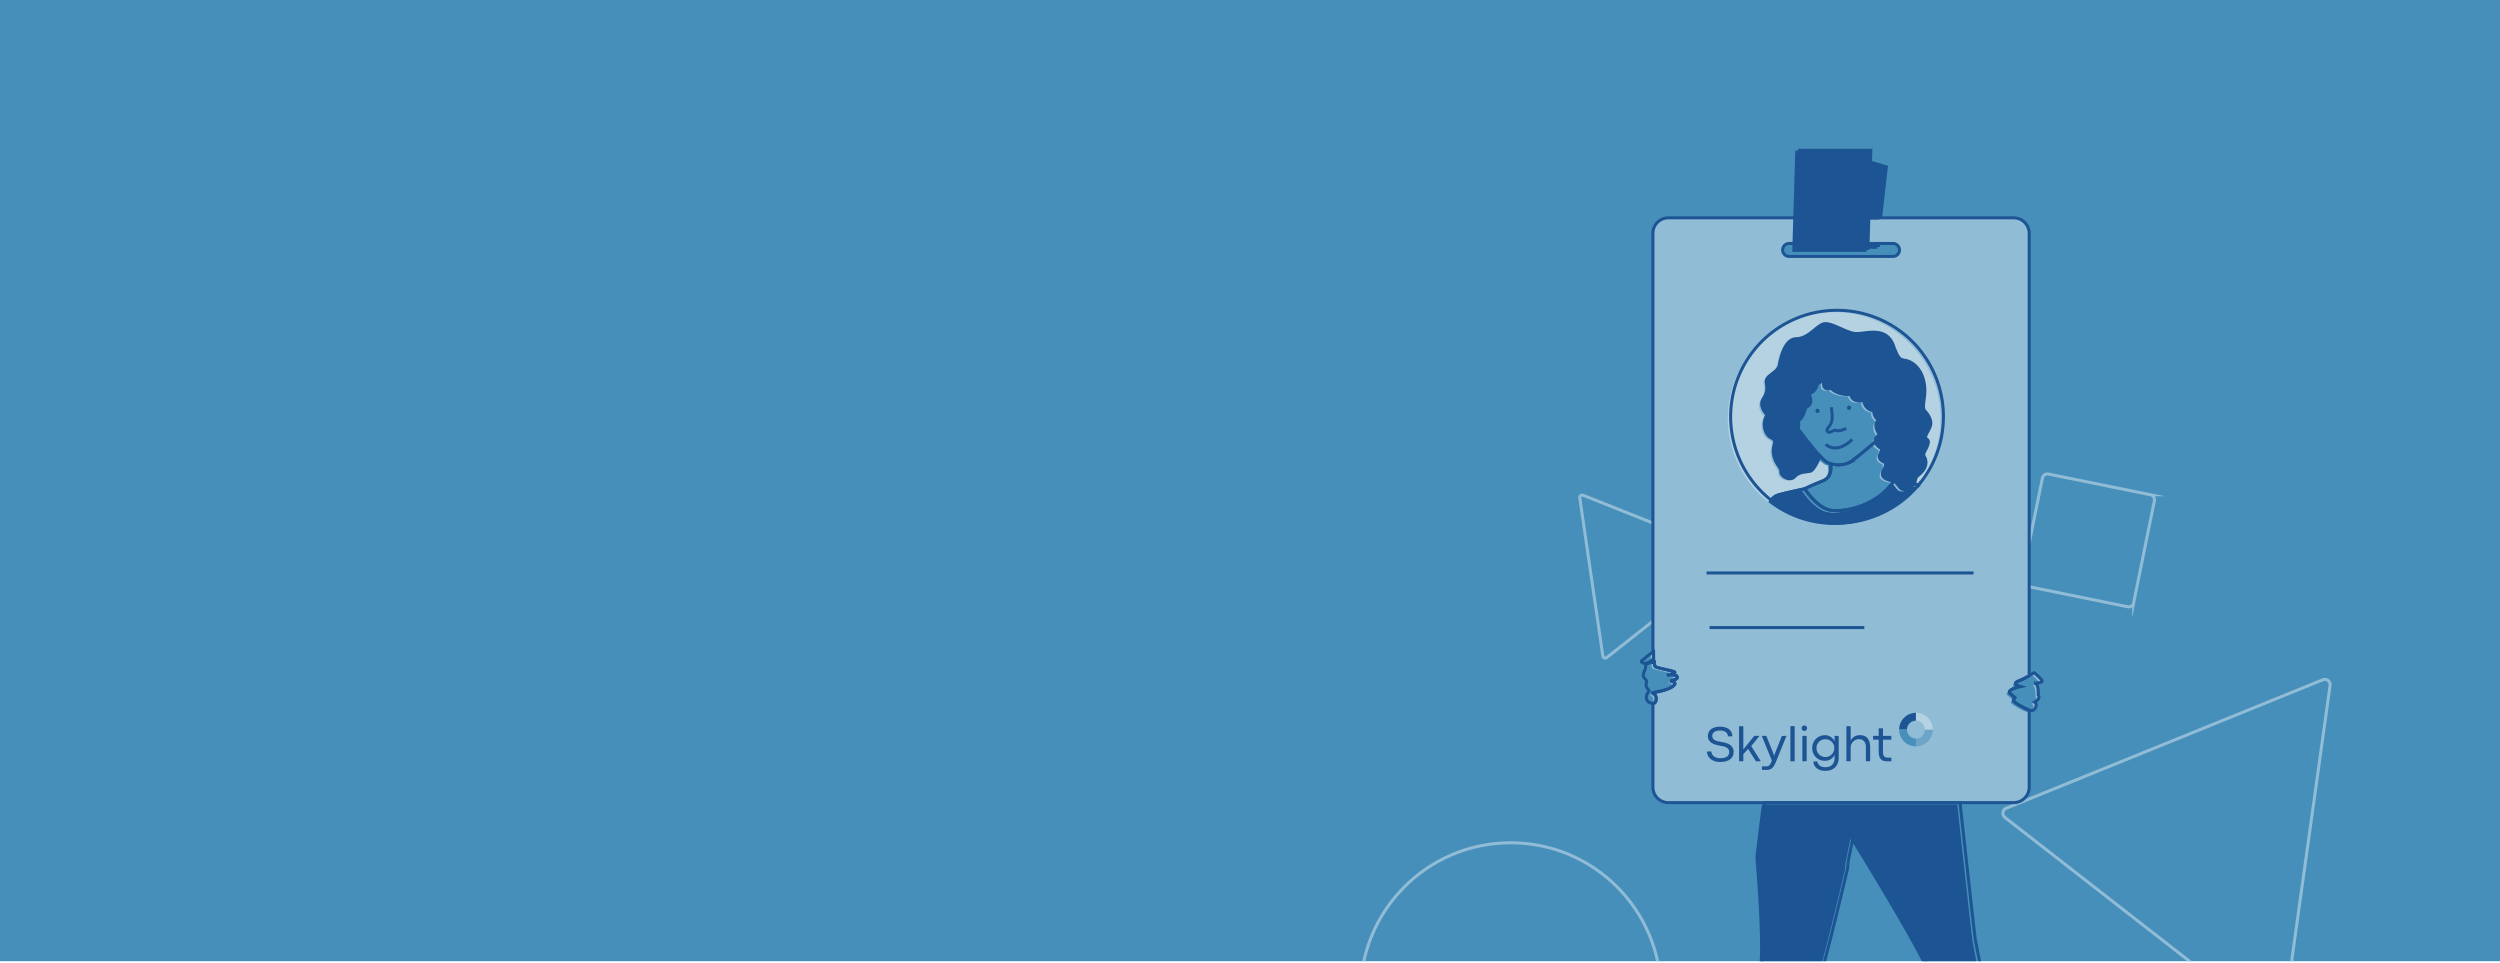 <svg id="Layer_1" data-name="Layer 1" xmlns="http://www.w3.org/2000/svg" xmlns:xlink="http://www.w3.org/1999/xlink" viewBox="0 0 1488.025 573.437"><defs><style>.cls-1,.cls-4,.cls-8{fill:none;}.cls-2{clip-path:url(#clip-path);}.cls-3{fill:#468fba;}.cls-4{stroke:#91bcd6;}.cls-4,.cls-8{stroke-miterlimit:10;stroke-width:1.8px;}.cls-5{fill:#91bcd6;}.cls-12,.cls-6{fill:#b5d2e3;}.cls-7,.cls-9{fill:#1d5493;}.cls-8{stroke:#1d5493;}.cls-10,.cls-11,.cls-12,.cls-9{fill-rule:evenodd;}.cls-10{fill:#488fba;}.cls-11{fill:#6ca5c8;}</style><clipPath id="clip-path"><rect class="cls-1" x="-0.8" y="-2.756" width="1492.057" height="574.862"/></clipPath></defs><g class="cls-2"><rect class="cls-3" x="-0.8" y="-2.756" width="1492.057" height="574.862"/><circle class="cls-4" cx="899.189" cy="591.073" r="89.448"/><path class="cls-4" d="M1219.245,282.153l60.701,12.328a3.032,3.032,0,0,1,2.363,3.595l-12.328,60.701a3.032,3.032,0,0,1-3.595,2.363l-60.701-12.328a3.032,3.032,0,0,1-2.363-3.595l12.357-60.67A3.03,3.03,0,0,1,1219.245,282.153Z"/><path class="cls-4" d="M1382.472,404.647l-188.332,76.428a3.192,3.192,0,0,0-1.768,4.173,3.306,3.306,0,0,0,.997,1.318l160.331,124.891a3.193,3.193,0,0,0,4.494-.546,3.02,3.02,0,0,0,.619-1.547l28.063-201.332a3.222,3.222,0,0,0-2.726-3.627A3.125,3.125,0,0,0,1382.472,404.647Z"/><path class="cls-4" d="M1030.598,329.905l-88.26-35.097a1.492,1.492,0,0,0-1.946.836,1.545,1.545,0,0,0-.09.767l13.725,93.978a1.492,1.492,0,0,0,1.693,1.269,1.411,1.411,0,0,0,.709-.322l74.56-58.865a1.506,1.506,0,0,0,.253-2.105A1.46,1.46,0,0,0,1030.598,329.905Z"/><path class="cls-5" d="M984.212,388.088s-.144.073-.379.2a19.559,19.559,0,0,0-4.464,3.218c-1.601,1.685-3.186,1.875-2.046,2.788,2.023,1.618,5.391-.81,6.509-1.711.237-.191.379-.317.379-.317Z"/><path class="cls-5" d="M985.7,416.74a3.734,3.734,0,0,0-1.867-4.173v-.323c2.449-.363,11.865-1.961,13.102-5.261,0,0,.095-1.519-2.849-1.614,0,0,4.937-.759,4.178-2.563-.713-1.692-5.518-.962-6.111-.865l-.061.01.061-.01c.578-.098,5.132-.904,4.687-1.794-.475-.949-11.109-2.469-11.679-3.513a6.642,6.642,0,0,1-.57-2.659s-.303.061-.759.166c-1.353.313-4.061,1.023-4.274,1.733-.285.949.38.759-.76,3.513-1.139,2.753-.854,3.323.57,4.937,1.424,1.614.095,1.709.475,3.893.38,2.184,2.184,2.374,1.519,3.323-.664.949-2.733,3.624-.322,6.18a6.199,6.199,0,0,0,2.792.946C984.71,418.659,985.503,418.219,985.7,416.74Z"/><path class="cls-5" d="M1215.502,405.27c-.211-1.054-4.637-4.848-4.637-4.848a26.435,26.435,0,0,0-3.073,1.755,43.009,43.009,0,0,1-6.201,3.093c-4.848,1.897.843,3.372.843,3.372s-8.642,1.897-5.902,4.216l2.74,2.318s-1.265,1.687-.422,2.529a40.707,40.707,0,0,0,8.941,4.96,4.277,4.277,0,0,0,1.598.309c2.108-.211,3.583-3.794,1.686-5.058,0,0,3.794-2.108,2.108-4.215,0,0,.422-5.902-1.686-6.956C1211.498,406.746,1215.713,406.324,1215.502,405.27Z"/><path class="cls-5" d="M1199.273,415.177l-2.74-2.318c-2.74-2.318,5.902-4.216,5.902-4.216s-5.691-1.475-.843-3.372a43.009,43.009,0,0,0,6.201-3.093V138.855a9.187,9.187,0,0,0-9.187-9.187H993.02a9.187,9.187,0,0,0-9.187,9.187V388.288c.235-.127.379-.2.379-.2v4.178s-.142.126-.379.317v1.558c.456-.106.759-.166.759-.166a6.642,6.642,0,0,0,.57,2.659c.57,1.044,11.204,2.563,11.679,3.513.445.89-4.109,1.696-4.687,1.794.593-.097,5.399-.827,6.111.865.76,1.804-4.178,2.563-4.178,2.563,2.943.095,2.849,1.614,2.849,1.614-1.238,3.3-10.653,4.899-13.102,5.261v.323A3.734,3.734,0,0,1,985.7,416.74c-.197,1.479-.99,1.919-1.867,1.926V468.54a9.187,9.187,0,0,0,9.187,9.187h205.585a9.187,9.187,0,0,0,9.187-9.187V422.666a40.707,40.707,0,0,1-8.941-4.96C1198.008,416.863,1199.273,415.177,1199.273,415.177Zm-72.555-262.541h-61.81a3.863,3.863,0,0,1,0-7.726h61.81a3.863,3.863,0,1,1,0,7.726Z"/><path class="cls-3" d="M982.185,393.681c.237-.191.379-.317.379-.317V389.186s-.144.073-.379.2a19.555,19.555,0,0,0-4.464,3.218c-1.601,1.685-3.186,1.875-2.045,2.787C977.699,397.01,981.067,394.581,982.185,393.681Z"/><path class="cls-3" d="M996.616,403.903c-.713-1.692-5.518-.962-6.111-.865.578-.098,5.132-.904,4.687-1.794-.475-.95-11.109-2.469-11.679-3.513a6.643,6.643,0,0,1-.57-2.659s-.303.061-.759.166c-1.353.313-4.061,1.023-4.274,1.733-.285.95.38.76-.76,3.513-1.139,2.754-.854,3.323.57,4.937,1.424,1.614.095,1.709.475,3.893.38,2.184,2.184,2.374,1.519,3.323-.665.949-2.733,3.624-.322,6.18a6.198,6.198,0,0,0,2.792.946c.877-.007,1.67-.447,1.867-1.926a3.734,3.734,0,0,0-1.867-4.173v-.323c2.449-.363,11.865-1.961,13.102-5.261,0,0,.095-1.519-2.849-1.614C992.438,406.467,997.376,405.707,996.616,403.903Z"/><path class="cls-3" d="M1213.854,406.368c-.211-1.054-4.637-4.848-4.637-4.848a26.4,26.4,0,0,0-3.073,1.754,43.024,43.024,0,0,1-6.201,3.093c-4.848,1.897.843,3.372.843,3.372s-8.642,1.897-5.902,4.216l2.74,2.318s-1.265,1.686-.422,2.529a40.708,40.708,0,0,0,8.941,4.96,4.272,4.272,0,0,0,1.598.309c2.108-.211,3.583-3.794,1.686-5.058,0,0,3.794-2.108,2.108-4.215,0,0,.422-5.902-1.686-6.956C1209.849,407.843,1214.065,407.422,1213.854,406.368Z"/><path class="cls-6" d="M1057.064,295.6c6.07-1.61,15.485-3.592,15.485-3.592s3.097-1.611,10.778-4.707c5.014-2.022,5.118-6.999,4.586-10.212a15.275,15.275,0,0,1-1.861-.69,18.808,18.808,0,0,1-4.347-3.869c-.99,2.831-3.961,8.593-5.724,9.013-2.602.619-6.614.215-9.463,3.312-2.849,3.097-8.424-.372-8.176-2.973s-3.384-4.492-4.375-10.314c-.991-5.822,2.849-7.804-1.487-9.911-4.336-2.106-5.327-10.034-2.23-13.503,0,0-5.327-4.955-2.478-9.539s2.354-6.566,1.858-10.282,6.937-5.451,7.804-10.034c.867-4.583,3.221-15.485,10.158-15.609,6.937-.124,11.507-7.104,15.843-8.714s13.379,5.129,19.201,5.625c5.822.496,18.356-4.84,22.692,7.176,4.336,12.016,4.915,6.687,10.861,10.279,5.946,3.593,8.803,11.709,7.564,20.753-1.239,9.043-.099,6.258,2.502,10.842,2.601,4.583.961,6.599-1.145,10.687s1.858,2.23.867,5.946c-.991,3.717-3.464,5.648-2.225,7.63,1.239,1.982,2.344,6.551-3.85,11.259-1.872,1.423-1.337,4.412-2.291,5.041.919.168,1.849.327,2.771.472a63.321,63.321,0,1,0-87.861,9.114A8.691,8.691,0,0,1,1057.064,295.6Z"/><path class="cls-7" d="M1140.387,289.684c-.923-.145-1.852-.304-2.771-.472-2.201,1.452-3.667,4.225-7.124,3.015-1.823-.638-3.102-4.251-5.012-4.688-10.431,15.12-29.665,18.565-37.568,17.228-8.052-1.363-15.361-12.76-15.361-12.76s-9.415,1.982-15.485,3.592a8.691,8.691,0,0,0-4.539,3.198,63.277,63.277,0,0,0,87.861-9.114Z"/><path class="cls-3" d="M1123.2,286.966c-2.239-.639-3.964-1.469-4.319-3.011-.743-3.221,3.097-4.955,1.363-7.68,0,0-4.584-1.487-2.973-4.708,1.61-3.221.867-3.469.867-3.469s-3.131-1.725-3.599-4.053c-5.213,4.509-13.21,11.259-15.726,12.477a15.49,15.49,0,0,1-10.899.566c.532,3.213.428,8.19-4.586,10.212-7.681,3.097-10.778,4.707-10.778,4.707s7.309,11.397,15.361,12.76c7.903,1.337,27.137-2.107,37.568-17.228C1124.683,287.357,1123.917,287.17,1123.2,286.966Z"/><path class="cls-3" d="M1116.651,251.374s-3.592-2.601-2.849-5.822a6.288,6.288,0,0,1-6.07-6.194s-6.69,2.106-7.805-3.469c0,0-7.804.743-11.645-3.716,0,0-3.593,1.239-4.336-1.239-.743-2.478.496-5.203-.495-4.46-.991.743-1.487,2.973-3.221,2.601,0,0-.991,5.946-5.327,6.194,0,0,3.717,6.566-1.611,8.176,0,0-1.734,6.813-4.583,8.176a7.925,7.925,0,0,1-.255,4.844l.378.111s1.12,1.514,2.801,3.702c2.673,3.481,6.768,8.674,10.072,12.25a18.808,18.808,0,0,0,4.347,3.869,15.275,15.275,0,0,0,1.861.69,15.49,15.49,0,0,0,10.899-.566c2.517-1.218,10.513-7.968,15.726-12.477a3.174,3.174,0,0,1,.945-2.855,7.788,7.788,0,0,1,1.539-1.268S1112.563,253.604,1116.651,251.374Z"/><polygon class="cls-7" points="1066.771 149.895 1111.028 149.895 1112.819 89.667 1068.562 89.667 1066.771 149.895"/><polyline class="cls-7" points="1109.885 96.156 1122.111 99.736 1118.608 130.651 1106.871 130.651"/><polygon class="cls-7" points="1108.059 148.105 1117.457 148.105 1117.233 146.091 1106.94 146.538 1108.059 148.105"/><path class="cls-7" d="M1046.479,577.714c-2.62,7.424,3.922,42.986,7.366,60.35h29.604c-1.71-13.58-5.308-45.849-2.112-54.522,2.799-7.598,10.977-41.396,15.834-61.863.288-1.212.564-2.379.827-3.49l.501-4.847,2.856-14.05s46.543,74.988,46.999,83.667c.465,8.836,14.29,39.939,19.56,55.105h22.047c-4.076-20.564-15.019-71.789-15.965-78.415-.881-6.166-9.017-80.823-9.017-80.823H1048.76c-1.632,11.746-3.119,24.287-3.703,29.313a22.974,22.974,0,0,0-.079,4.511C1046.31,529.104,1049.255,569.848,1046.479,577.714Z"/><path class="cls-8" d="M1058.713,294.502c6.07-1.61,15.485-3.592,15.485-3.592s3.097-1.611,10.778-4.707c5.014-2.022,5.118-6.999,4.586-10.212a15.275,15.275,0,0,1-1.861-.69,18.808,18.808,0,0,1-4.347-3.869c-.99,2.831-3.961,8.593-5.724,9.013-2.602.619-6.614.215-9.463,3.312-2.849,3.097-8.424-.372-8.176-2.973s-3.384-4.492-4.375-10.314c-.991-5.822,2.849-7.804-1.487-9.911-4.336-2.106-5.327-10.034-2.23-13.503,0,0-5.327-4.955-2.478-9.539s2.354-6.566,1.858-10.282,6.937-5.451,7.804-10.034c.867-4.583,3.221-15.485,10.158-15.609,6.937-.124,11.507-7.104,15.843-8.714s13.379,5.129,19.201,5.625c5.822.496,18.356-4.84,22.692,7.176,4.336,12.016,4.915,6.687,10.861,10.279,5.946,3.593,8.803,11.709,7.564,20.753-1.239,9.043-.099,6.258,2.502,10.842,2.601,4.583.961,6.599-1.145,10.687s1.858,2.23.867,5.946c-.991,3.717-3.464,5.648-2.225,7.63,1.239,1.982,2.344,6.551-3.85,11.259-1.872,1.423-1.337,4.412-2.291,5.041.919.168,1.849.327,2.771.472a63.321,63.321,0,1,0-87.861,9.114A8.691,8.691,0,0,1,1058.713,294.502Z"/><path class="cls-8" d="M1142.035,288.586c-.923-.145-1.852-.304-2.771-.472-2.201,1.452-3.667,4.225-7.124,3.015-1.823-.638-3.102-4.251-5.012-4.688-10.431,15.12-29.665,18.565-37.568,17.228-8.052-1.363-15.361-12.76-15.361-12.76s-9.415,1.982-15.485,3.592a8.691,8.691,0,0,0-4.539,3.198,63.277,63.277,0,0,0,87.861-9.114Z"/><path class="cls-8" d="M1124.849,285.868c-2.239-.639-3.964-1.469-4.319-3.011-.743-3.221,3.097-4.955,1.363-7.68,0,0-4.584-1.487-2.973-4.708,1.61-3.221.867-3.469.867-3.469s-3.131-1.725-3.599-4.053c-5.213,4.509-13.21,11.259-15.726,12.477a15.49,15.49,0,0,1-10.899.566c.532,3.213.428,8.19-4.586,10.212-7.681,3.097-10.778,4.707-10.778,4.707s7.309,11.397,15.361,12.76c7.903,1.337,27.137-2.107,37.568-17.228C1126.331,286.26,1125.566,286.073,1124.849,285.868Z"/><path class="cls-8" d="M1118.299,250.276s-3.592-2.601-2.849-5.822a6.288,6.288,0,0,1-6.07-6.194s-6.69,2.106-7.805-3.469c0,0-7.804.743-11.645-3.716,0,0-3.593,1.239-4.336-1.239-.743-2.478.496-5.203-.495-4.46-.991.743-1.487,2.973-3.221,2.601,0,0-.991,5.946-5.327,6.194,0,0,3.717,6.566-1.611,8.176,0,0-1.734,6.813-4.583,8.176a7.925,7.925,0,0,1-.255,4.844l.378.111s1.12,1.514,2.801,3.702c2.673,3.481,6.768,8.674,10.072,12.25a18.808,18.808,0,0,0,4.347,3.869,15.275,15.275,0,0,0,1.861.69,15.49,15.49,0,0,0,10.899-.566c2.517-1.218,10.513-7.968,15.726-12.477a3.174,3.174,0,0,1,.945-2.855,7.787,7.787,0,0,1,1.539-1.268S1114.211,252.506,1118.299,250.276Z"/><path class="cls-7" d="M1146.762,258.238c2.106-4.088,3.746-6.103,1.145-10.687-2.601-4.584-3.271-3.225-2.032-12.268,1.239-9.043-2.088-15.734-8.035-19.326-5.946-3.592-6.525,1.737-10.861-10.279-4.336-12.017-16.87-6.681-22.692-7.176-5.822-.496-14.865-7.235-19.201-5.625s-8.906,8.59-15.843,8.714c-6.937.124-9.291,11.025-10.158,15.609-.867,4.584-8.3,6.318-7.804,10.034s.991,5.699-1.858,10.282,2.478,9.539,2.478,9.539c-3.097,3.469-2.106,11.397,2.23,13.503,4.336,2.106.495,4.088,1.487,9.911.991,5.822,4.622,7.713,4.375,10.314s5.327,6.07,8.176,2.973c2.849-3.097,6.861-2.693,9.463-3.312,1.763-.42,4.734-6.182,5.724-9.013-3.303-3.577-7.399-8.77-10.072-12.25-1.68-2.188-2.801-3.702-2.801-3.702l-.378-.111a7.925,7.925,0,0,0,.255-4.844c2.849-1.363,4.583-8.176,4.583-8.176,5.327-1.611,1.611-8.176,1.611-8.176,4.336-.248,5.327-6.194,5.327-6.194,1.734.372,2.23-1.858,3.221-2.601.991-.743-.248,1.982.495,4.46.743,2.478,4.336,1.239,4.336,1.239,3.84,4.46,11.645,3.716,11.645,3.716,1.115,5.575,7.805,3.469,7.805,3.469a6.288,6.288,0,0,0,6.07,6.194c-.743,3.221,2.849,5.822,2.849,5.822-4.088,2.23.372,8.548.372,8.548a7.787,7.787,0,0,0-1.539,1.268,3.174,3.174,0,0,0-.945,2.855c.468,2.329,3.599,4.053,3.599,4.053s.743.248-.867,3.469c-1.611,3.221,2.973,4.708,2.973,4.708,1.734,2.725-2.106,4.46-1.363,7.68.356,1.542,2.081,2.372,4.319,3.011.717.205,1.483.392,2.279.574,1.91.437,3.189,4.05,5.012,4.688,3.457,1.21,4.923-1.563,7.124-3.015.954-.629.418-3.618,2.291-5.041,6.194-4.708,5.089-9.277,3.85-11.259-1.239-1.982,1.234-3.914,2.225-7.63C1148.62,260.468,1144.656,262.326,1146.762,258.238Z"/><rect class="cls-8" x="1095.568" y="99.533" width="0.489" height="0"/><polygon class="cls-7" points="1068.419 148.797 1112.676 148.797 1114.468 88.569 1070.21 88.569 1068.419 148.797"/><polyline class="cls-7" points="1111.534 95.058 1123.759 98.638 1120.256 129.553 1108.52 129.553"/><polygon class="cls-7" points="1109.707 147.007 1119.105 147.007 1118.881 144.993 1108.588 145.441 1109.707 147.007"/><path class="cls-8" d="M1048.127,576.616c-2.62,7.424,3.922,42.986,7.366,60.35h29.604c-1.71-13.58-5.308-45.849-2.112-54.522,2.799-7.598,10.977-41.396,15.834-61.863.288-1.212.564-2.379.827-3.49l.501-4.847,2.856-14.05s46.543,74.988,46.999,83.667c.465,8.836,14.29,39.939,19.56,55.105H1191.61c-4.076-20.564-15.019-71.789-15.965-78.415-.881-6.166-9.017-80.823-9.017-80.823H1050.408c-1.632,11.746-3.119,24.287-3.703,29.313a22.975,22.975,0,0,0-.079,4.511C1047.958,528.007,1050.903,568.75,1048.127,576.616Z"/><path class="cls-8" d="M1086.699,264.491s6.115,6.405,15.738-2.917"/><path class="cls-8" d="M1089.958,242.375s1.09,5.225.301,8.42-3.458,4.36-2.706,5.713c1.248,2.246,3.909-1.203,5.413-.301s6.014-1.203,6.014-1.203"/><ellipse class="cls-7" cx="1081.809" cy="244.559" rx="1.224" ry="1.282"/><ellipse class="cls-7" cx="1100.573" cy="242.694" rx="1.224" ry="1.282"/><line class="cls-8" x1="1015.754" y1="341.034" x2="1174.673" y2="341.034"/><line class="cls-8" x1="1017.56" y1="373.54" x2="1109.661" y2="373.54"/><path class="cls-8" d="M984.212,388.088s-.144.073-.379.2a19.559,19.559,0,0,0-4.464,3.218c-1.601,1.685-3.186,1.875-2.046,2.788,2.023,1.618,5.391-.81,6.509-1.711.237-.191.379-.317.379-.317Z"/><path class="cls-8" d="M985.7,416.74a3.734,3.734,0,0,0-1.867-4.173v-.323c2.449-.363,11.865-1.961,13.102-5.261,0,0,.095-1.519-2.849-1.614,0,0,4.937-.759,4.178-2.563-.713-1.692-5.518-.962-6.111-.865l-.061.01.061-.01c.578-.098,5.132-.904,4.687-1.794-.475-.949-11.109-2.469-11.679-3.513a6.642,6.642,0,0,1-.57-2.659s-.303.061-.759.166c-1.353.313-4.061,1.023-4.274,1.733-.285.949.38.759-.76,3.513-1.139,2.753-.854,3.323.57,4.937,1.424,1.614.095,1.709.475,3.893.38,2.184,2.184,2.374,1.519,3.323-.664.949-2.733,3.624-.322,6.18a6.199,6.199,0,0,0,2.792.946C984.71,418.659,985.503,418.219,985.7,416.74Z"/><path class="cls-8" d="M1215.502,405.27c-.211-1.054-4.637-4.848-4.637-4.848a26.435,26.435,0,0,0-3.073,1.755,43.009,43.009,0,0,1-6.201,3.093c-4.848,1.897.843,3.372.843,3.372s-8.642,1.897-5.902,4.216l2.74,2.318s-1.265,1.687-.422,2.529a40.707,40.707,0,0,0,8.941,4.96,4.277,4.277,0,0,0,1.598.309c2.108-.211,3.583-3.794,1.686-5.058,0,0,3.794-2.108,2.108-4.215,0,0,.422-5.902-1.686-6.956C1211.498,406.746,1215.713,406.324,1215.502,405.27Z"/><path class="cls-8" d="M1199.273,415.177l-2.74-2.318c-2.74-2.318,5.902-4.216,5.902-4.216s-5.691-1.475-.843-3.372a43.009,43.009,0,0,0,6.201-3.093V138.855a9.187,9.187,0,0,0-9.187-9.187H993.02a9.187,9.187,0,0,0-9.187,9.187V388.288c.235-.127.379-.2.379-.2v4.178s-.142.126-.379.317v1.558c.456-.106.759-.166.759-.166a6.642,6.642,0,0,0,.57,2.659c.57,1.044,11.204,2.563,11.679,3.513.445.89-4.109,1.696-4.687,1.794.593-.097,5.399-.827,6.111.865.76,1.804-4.178,2.563-4.178,2.563,2.943.095,2.849,1.614,2.849,1.614-1.238,3.3-10.653,4.899-13.102,5.261v.323A3.734,3.734,0,0,1,985.7,416.74c-.197,1.479-.99,1.919-1.867,1.926V468.54a9.187,9.187,0,0,0,9.187,9.187h205.585a9.187,9.187,0,0,0,9.187-9.187V422.666a40.707,40.707,0,0,1-8.941-4.96C1198.008,416.863,1199.273,415.177,1199.273,415.177Zm-72.555-262.541h-61.81a3.863,3.863,0,0,1,0-7.726h61.81a3.863,3.863,0,1,1,0,7.726Z"/><path class="cls-7" d="M1023.931,453.555c4.952,0,7.976-2.224,7.976-6.004,0-4.136-3.751-5.367-7.102-5.901-3.617-.489-5.649-1.394-5.649-3.514,0-1.66,1.008-3.306,4.655-3.306,3.024,0,4.655,1.423,4.655,3.425h2.639c0-3.365-2.52-5.738-7.265-5.738-5.248,0-7.309,2.595-7.309,5.604,0,4.077,4.092,5.189,7.457,5.752,3.01.46,5.263,1.305,5.263,3.677,0,2.491-1.898,3.751-5.337,3.751-3.321,0-5.278-1.898-5.278-4.018h-2.624C1016.014,450.338,1018.46,453.555,1023.931,453.555Z"/><path class="cls-7" d="M1045.154,453.125h2.891l-5.693-9.059,4.922-6.064h-3.128l-6.494,8.05V432.251h-2.55v20.875h2.55v-4.255l2.832-3.128Z"/><path class="cls-7" d="M1048.735,458.285h2.491c3.276,0,4.433-1.319,6.138-5.574l5.96-14.707-2.713.015-4.255,10.689-.385,1.319-.356-1.334-4.285-10.689h-2.713l6.004,14.677-.163.43c-.786,2.061-1.394,3.024-3.217,3.024h-2.506Z"/><path class="cls-7" d="M1065.659,453.125h2.55V432.221h-2.55Z"/><path class="cls-7" d="M1074.058,435.053a1.627,1.627,0,1,0-1.72-1.631A1.627,1.627,0,0,0,1074.058,435.053Zm-1.26,18.073h2.55V438.003h-2.55Z"/><path class="cls-7" d="M1086.564,458.818c5.293,0,7.843-3.514,7.843-7.724V438.003h-2.446V441.25a6.409,6.409,0,0,0-5.945-3.662,7.505,7.505,0,0,0-7.354,7.695,7.405,7.405,0,0,0,7.428,7.561,6.232,6.232,0,0,0,5.871-3.543v1.868c0,2.817-1.468,5.471-5.396,5.471-3.291,0-4.551-1.601-4.848-3.425h-2.417C1079.462,455.972,1081.479,458.818,1086.564,458.818Zm-.03-8.228a5.262,5.262,0,0,1-5.337-5.187q-.001-.061-0-.121a5.248,5.248,0,0,1,5.352-5.308,5.308,5.308,0,0,1,.028,10.615q-.022 0-.043-0Z"/><path class="cls-7" d="M1098.995,453.125h2.55v-7.947a4.993,4.993,0,0,1,4.818-5.219c2.624,0,4.225,1.527,4.225,5.011v8.154h2.55v-8.199c0-4.833-2.105-7.354-6.123-7.354a5.907,5.907,0,0,0-5.515,3.306l.044-1.616v-7.013h-2.55Z"/><path class="cls-7" d="M1122.976,453.125h2.787v-2.165h-2.283c-1.349,0-2.713-.504-2.713-3.321v-7.398h4.996v-2.239h-4.996v-4.507l-2.55.015v4.492h-3.365v2.239h3.365v7.279C1118.217,452.236,1120.678,453.125,1122.976,453.125Z"/><path class="cls-9" d="M1130.395,434.276a10.005,10.005,0,0,1,10.004-10.005h0v4.669a5.336,5.336,0,0,0-5.336,5.336Z"/><path class="cls-10" d="M1140.4,444.281a10.005,10.005,0,0,1-10.005-10.004v-0l4.669,0a5.336,5.336,0,0,0,5.336,5.336Z"/><path class="cls-11" d="M1150.404,434.276a10.005,10.005,0,0,1-10.005,10.005V439.612a5.336,5.336,0,0,0,5.336-5.336Z"/><path class="cls-12" d="M1140.4,424.271a10.005,10.005,0,0,1,10.005,10.005h-4.669a5.336,5.336,0,0,0-5.336-5.336Z"/></g></svg>